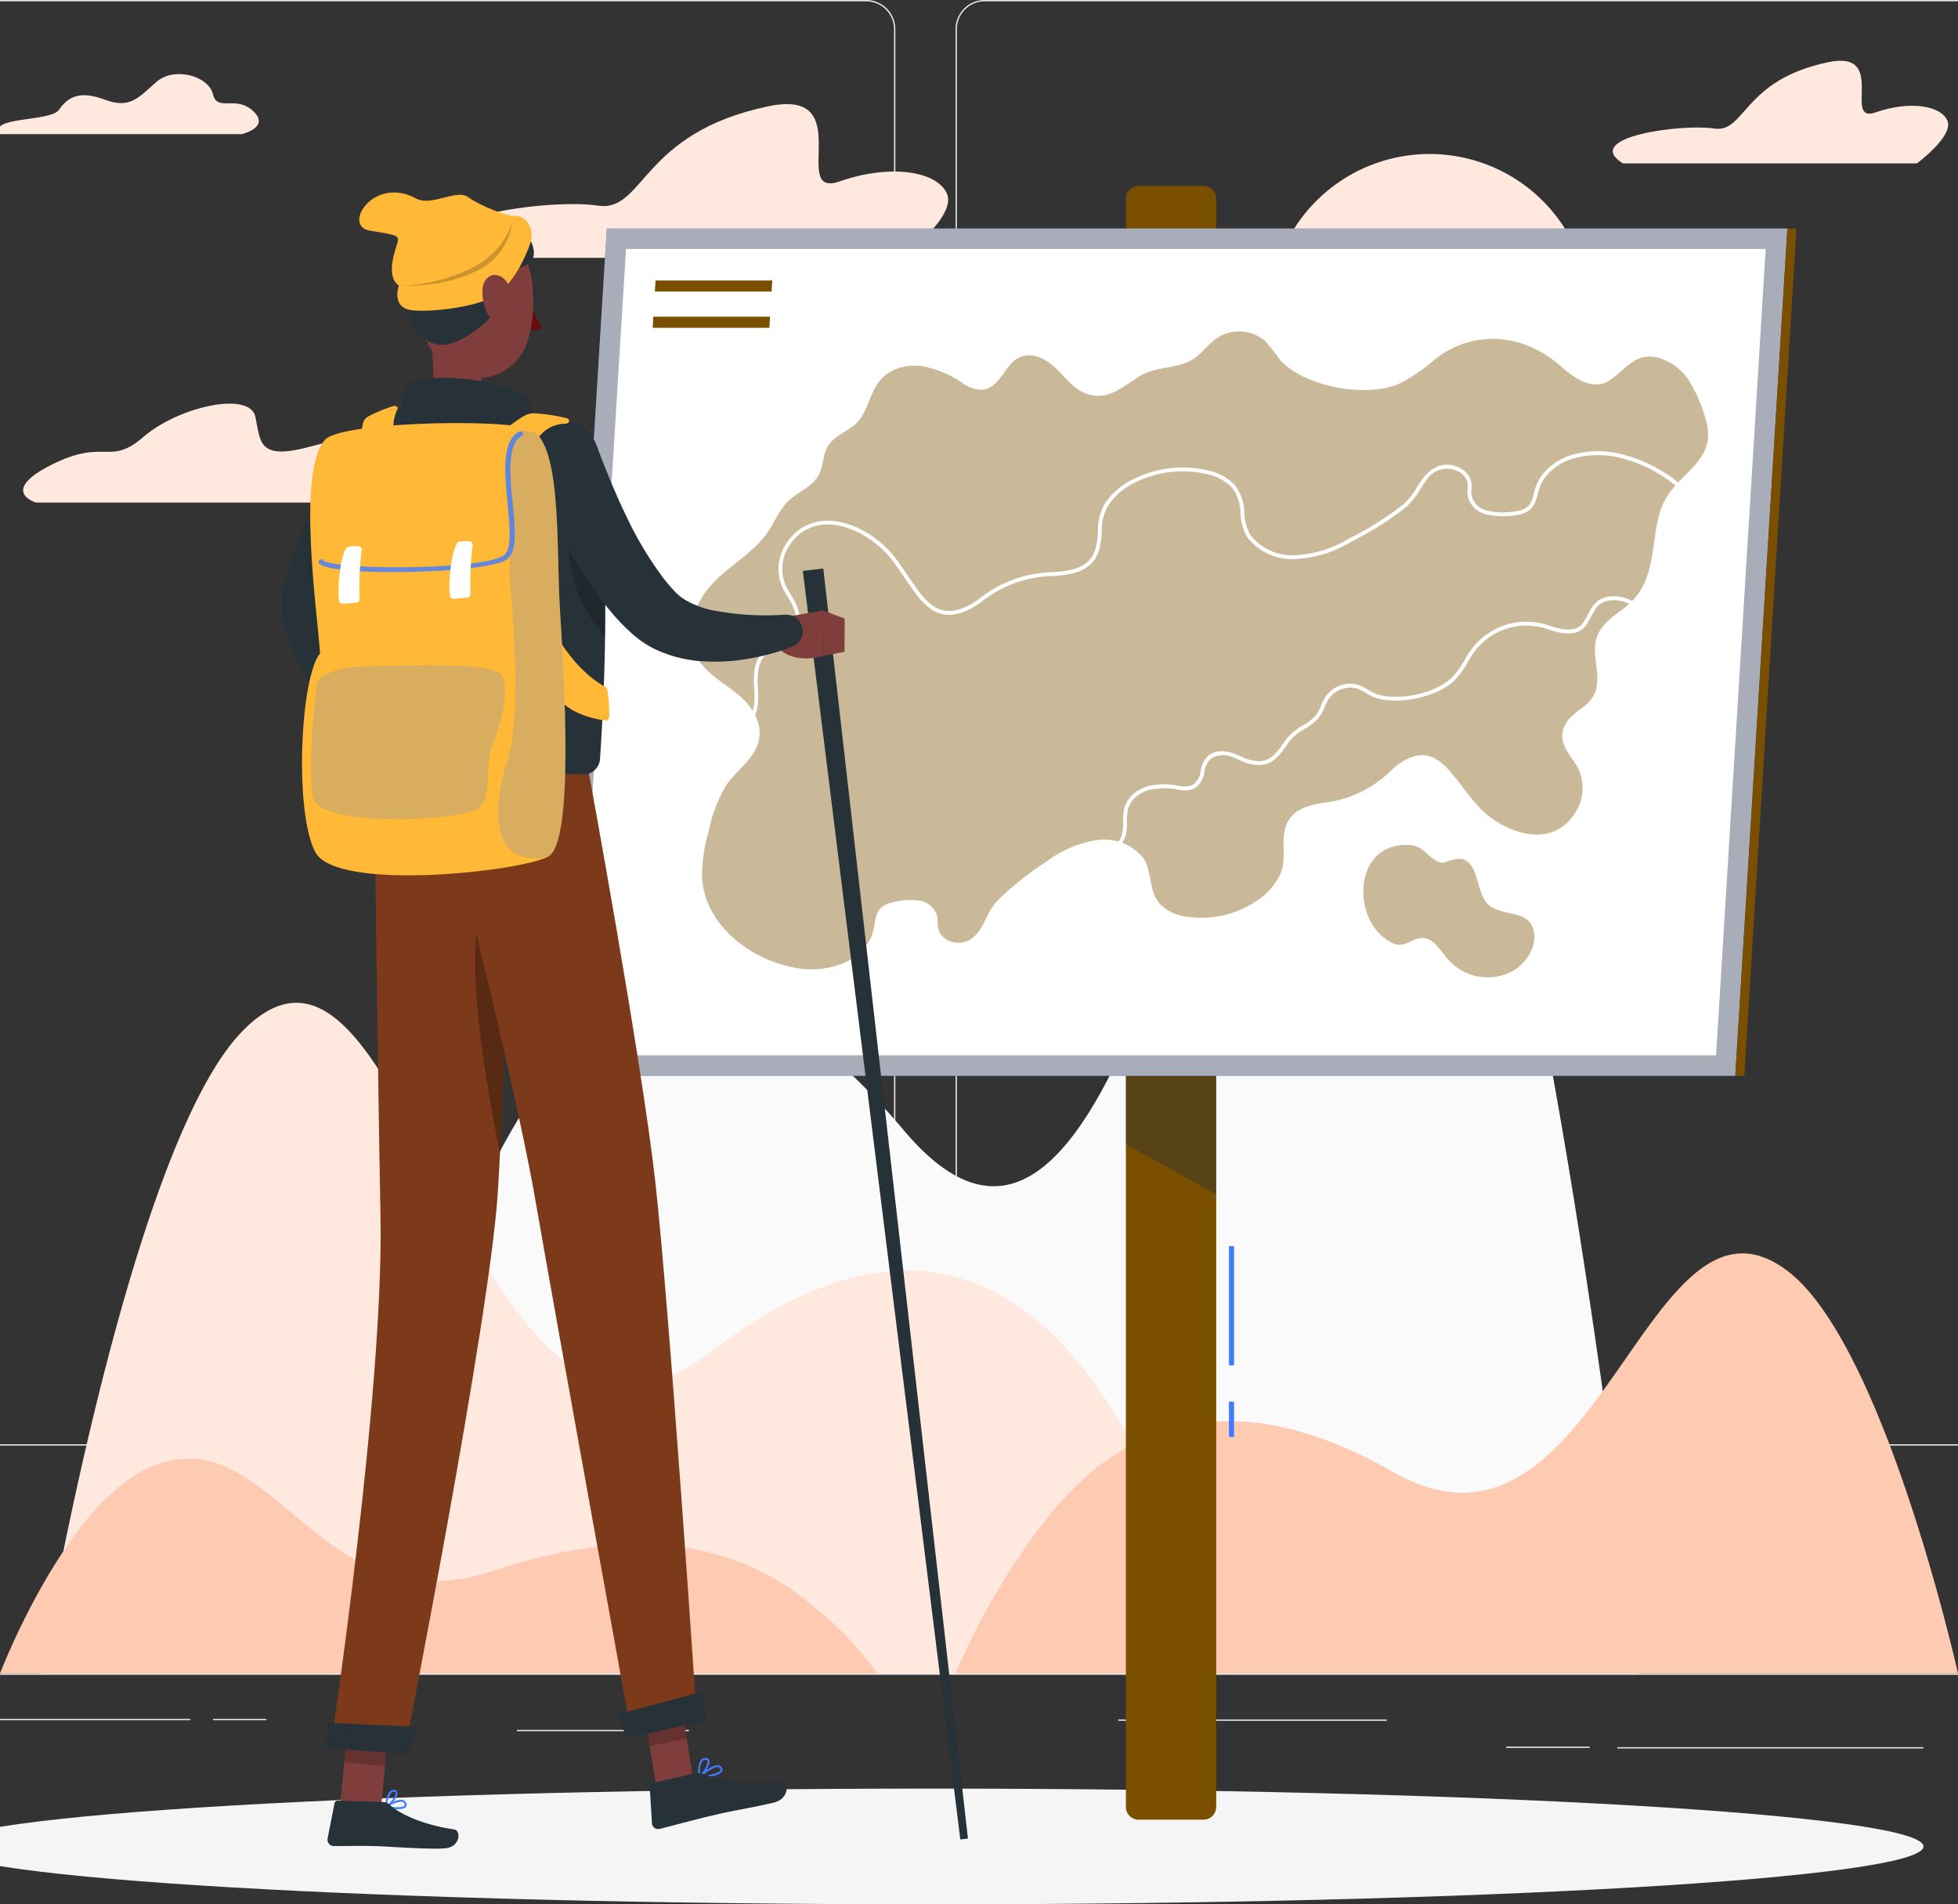 <svg xmlns="http://www.w3.org/2000/svg" xmlns:xlink="http://www.w3.org/1999/xlink" width="295" height="286.909" viewBox="0 0 295 286.909">
  <rect x="0" y="0" width="295" height="286.909" fill="#333333" stroke="none"/>
  <defs>
    <clipPath id="clip-path">
      <rect id="Rectangle_402975" data-name="Rectangle 402975" width="295" height="286.909" transform="translate(52)" fill="none"/>
    </clipPath>
    <clipPath id="clip-path-2">
      <rect id="Rectangle_402956" data-name="Rectangle 402956" width="385" height="286.909" fill="none"/>
    </clipPath>
    <clipPath id="clip-path-5">
      <rect id="Rectangle_402960" data-name="Rectangle 402960" width="13.603" height="19.891" fill="none"/>
    </clipPath>
    <clipPath id="clip-path-6">
      <rect id="Rectangle_402961" data-name="Rectangle 402961" width="185.724" height="127.649" fill="#c2b9a8"/>
    </clipPath>
    <clipPath id="clip-path-7">
      <rect id="Rectangle_402962" data-name="Rectangle 402962" width="153.248" height="96.094" fill="#7a4f00"/>
    </clipPath>
    <clipPath id="clip-path-8">
      <rect id="Rectangle_402963" data-name="Rectangle 402963" width="25.777" height="19.941" fill="#7a4f00"/>
    </clipPath>
    <clipPath id="clip-path-10">
      <rect id="Rectangle_402965" data-name="Rectangle 402965" width="6.783" height="8.714" fill="none"/>
    </clipPath>
    <clipPath id="clip-path-11">
      <rect id="Rectangle_402966" data-name="Rectangle 402966" width="6.825" height="7.677" fill="none"/>
    </clipPath>
    <clipPath id="clip-path-12">
      <rect id="Rectangle_402967" data-name="Rectangle 402967" width="16.541" height="9.886" fill="none"/>
    </clipPath>
    <clipPath id="clip-path-13">
      <rect id="Rectangle_402968" data-name="Rectangle 402968" width="5.223" height="41.855" fill="none"/>
    </clipPath>
    <clipPath id="clip-path-14">
      <rect id="Rectangle_402969" data-name="Rectangle 402969" width="5.484" height="16.402" fill="none"/>
    </clipPath>
    <clipPath id="clip-path-15">
      <rect id="Rectangle_402971" data-name="Rectangle 402971" width="10.142" height="64.365" fill="none"/>
    </clipPath>
    <clipPath id="clip-path-16">
      <rect id="Rectangle_402972" data-name="Rectangle 402972" width="30.792" height="21.229" fill="none"/>
    </clipPath>
    <clipPath id="clip-path-17">
      <rect id="Rectangle_402973" data-name="Rectangle 402973" width="29.264" height="23.199" fill="none"/>
    </clipPath>
  </defs>
  <g id="Group_1101538" data-name="Group 1101538" transform="translate(-52)">
    <g id="Group_1101537" data-name="Group 1101537" clip-path="url(#clip-path)">
      <rect id="Rectangle_402949" data-name="Rectangle 402949" width="385" height="0.192" transform="translate(0 252.133)" fill="#ebebeb"/>
      <rect id="Rectangle_402950" data-name="Rectangle 402950" width="46.115" height="0.192" transform="translate(295.68 263.234)" fill="#ebebeb"/>
      <rect id="Rectangle_402951" data-name="Rectangle 402951" width="40.479" height="0.192" transform="translate(220.476 259.067)" fill="#ebebeb"/>
      <rect id="Rectangle_402952" data-name="Rectangle 402952" width="12.589" height="0.192" transform="translate(278.922 263.138)" fill="#ebebeb"/>
      <rect id="Rectangle_402953" data-name="Rectangle 402953" width="37.474" height="0.192" transform="translate(43.205 258.971)" fill="#ebebeb"/>
      <rect id="Rectangle_402954" data-name="Rectangle 402954" width="8.03" height="0.192" transform="translate(84.102 258.971)" fill="#ebebeb"/>
      <rect id="Rectangle_402955" data-name="Rectangle 402955" width="25.912" height="0.192" transform="translate(129.885 260.628)" fill="#ebebeb"/>
      <g id="Group_1101491" data-name="Group 1101491">
        <g id="Group_1101490" data-name="Group 1101490" clip-path="url(#clip-path-2)">
          <path id="Path_883355" data-name="Path 883355" d="M191.288,217.792H42.6a4.4,4.4,0,0,1-4.4-4.4V4.4A4.4,4.4,0,0,1,42.6,0H191.288a4.4,4.4,0,0,1,4.394,4.4v209a4.4,4.4,0,0,1-4.394,4.4M42.6.193a4.207,4.207,0,0,0-4.2,4.2v209a4.207,4.207,0,0,0,4.2,4.2H191.288a4.207,4.207,0,0,0,4.2-4.2V4.4a4.207,4.207,0,0,0-4.2-4.2Z" transform="translate(-8.788)" fill="#ebebeb"/>
          <path id="Path_883356" data-name="Path 883356" d="M407.586,217.792H258.9a4.4,4.4,0,0,1-4.394-4.4V4.4A4.4,4.4,0,0,1,258.9,0H407.586a4.4,4.4,0,0,1,4.4,4.4v209a4.4,4.4,0,0,1-4.4,4.4M258.9.193a4.207,4.207,0,0,0-4.2,4.2v209a4.207,4.207,0,0,0,4.2,4.2H407.586a4.207,4.207,0,0,0,4.2-4.2V4.4a4.207,4.207,0,0,0-4.2-4.2Z" transform="translate(-58.536)" fill="#ebebeb"/>
          <path id="Path_883357" data-name="Path 883357" d="M105.683,20.139c-2.673-2.582-5.474.143-6.133-2.611S93.707,13.3,90.995,15.7s-3.968,4.069-7.754,2.645-5.571-.388-6.864,1.508-10.792.982-8.879,3.693h36.374s4.3-1,1.81-3.406" transform="translate(-15.466 -3.333)" fill="#ffe9df"/>
          <path id="Path_883358" data-name="Path 883358" d="M76.163,88.277c8.3-4.25,8.8.236,14.04-4.3s16.007-6.962,16.845-3.01.388,6.7,8.773,4.354,9.757-.638,9.023,2.483,16.285,1.616,9.042,6.079H74s-5.569-1.648,2.164-5.608" transform="translate(-16.574 -18.165)" fill="#ffe9df"/>
          <path id="Path_883359" data-name="Path 883359" d="M433.526,20.942c-.936-2.306-5.682-3.075-10.81-1.281s1.923-9.443-7.142-7.559c-12.948,2.69-12.465,10.731-17.2,9.993s-20.084,1.239-13.766,5.254h44.32s5.534-4.1,4.6-6.406" transform="translate(-88.114 -2.734)" fill="#ffe9df"/>
          <path id="Path_883360" data-name="Path 883360" d="M364.172,54.259a24.127,24.127,0,1,1-24.126-24.126,24.126,24.126,0,0,1,24.126,24.126" transform="translate(-72.661 -6.931)" fill="#ffe9df"/>
          <path id="Path_883361" data-name="Path 883361" d="M230.293,33.935c-1.4-3.455-8.513-4.607-16.2-1.92s2.881-14.146-10.7-11.324c-19.4,4.03-18.676,16.076-25.769,14.971s-30.09,1.856-20.624,7.87h66.4s8.291-6.142,6.888-9.6" transform="translate(-35.593 -4.685)" fill="#ffe9df"/>
          <path id="Path_883362" data-name="Path 883362" d="M296.011,112.959c-27.772-43.449-37.055,129.275-77.174,81.764s-60.768-2.6-70.952,27.129a437.249,437.249,0,0,0-14.859,54.634H329.444s-14.394-133.741-33.433-163.527" transform="translate(-30.596 -24.353)" fill="#fafafa"/>
          <path id="Path_883363" data-name="Path 883363" d="M241.209,264.9c-9.3-17.61-28.156-44.209-64.792-16.068s-45.113-74.163-70.473-48.428c-17.385,17.641-30.53,96.856-30.53,96.856H254.778A191.007,191.007,0,0,0,241.209,264.9" transform="translate(-17.345 -45.129)" fill="#ffe9df"/>
          <path id="Path_883364" data-name="Path 883364" d="M265.931,272.85c7.831-11.031,23.708-27.691,54.557-10.065s37.987-46.454,59.341-30.335c14.639,11.05,25.707,60.669,25.707,60.669H254.505a104.631,104.631,0,0,1,11.426-20.269" transform="translate(-58.536 -40.986)" fill="#fecab2"/>
          <path id="Path_883365" data-name="Path 883365" d="M37.512,286.743c18.7-8.245,24.95,24.533,51.963,15.516s40.917-.494,47.775,5.148a54.028,54.028,0,0,1,10,10.368H15s9.693-25.38,22.512-31.033" transform="translate(37 -65.642)" fill="#fecab2"/>
        </g>
      </g>
      <g id="Group_1101493" data-name="Group 1101493">
        <g id="Group_1101492" data-name="Group 1101492" clip-path="url(#clip-path-2)">
          <path id="Path_883366" data-name="Path 883366" d="M354.7,358.682c0,4.816-66.841,8.719-149.295,8.719s-149.295-3.9-149.295-8.719,66.841-8.719,149.295-8.719,149.295,3.9,149.295,8.719" transform="translate(-12.906 -80.492)" fill="#f5f5f5"/>
        </g>
      </g>
      <rect id="Rectangle_402958" data-name="Rectangle 402958" width="0.77" height="5.305" transform="translate(237.16 211.188)" fill="#407bff"/>
      <rect id="Rectangle_402959" data-name="Rectangle 402959" width="0.77" height="17.966" transform="translate(237.16 187.746)" fill="#407bff"/>
      <g id="Group_1101507" data-name="Group 1101507">
        <g id="Group_1101506" data-name="Group 1101506" clip-path="url(#clip-path-2)">
          <path id="Path_883367" data-name="Path 883367" d="M299.512,282.525h-9.754a1.925,1.925,0,0,1-1.925-1.925V38.306a1.926,1.926,0,0,1,1.925-1.925h9.754a1.925,1.925,0,0,1,1.925,1.925V280.6a1.925,1.925,0,0,1-1.925,1.925" transform="translate(-66.202 -8.368)" fill="#7a4f00"/>
          <g id="Group_1101496" data-name="Group 1101496" transform="translate(221.632 160.068)" opacity="0.4">
            <g id="Group_1101495" data-name="Group 1101495">
              <g id="Group_1101494" data-name="Group 1101494" clip-path="url(#clip-path-5)">
                <path id="Path_883368" data-name="Path 883368" d="M301.437,227.773l-13.6-7.571v-12.32h13.6Z" transform="translate(-287.834 -207.881)" fill="#263238"/>
              </g>
            </g>
          </g>
          <path id="Path_883369" data-name="Path 883369" d="M353.937,172.363H176.067l7.853-127.649h177.87Z" transform="translate(-40.495 -10.284)" fill="#407bff"/>
          <g id="Group_1101499" data-name="Group 1101499" transform="translate(135.572 34.43)" opacity="0.8">
            <g id="Group_1101498" data-name="Group 1101498">
              <g id="Group_1101497" data-name="Group 1101497" clip-path="url(#clip-path-6)">
                <path id="Path_883370" data-name="Path 883370" d="M353.937,172.363H176.067l7.853-127.649h177.87Z" transform="translate(-176.067 -44.714)" fill="#c2b9a8"/>
              </g>
            </g>
          </g>
          <path id="Path_883371" data-name="Path 883371" d="M180.313,170.2l7.474-121.489H359.5L352.023,170.2Z" transform="translate(-41.472 -11.204)" fill="#fff"/>
          <path id="Path_883372" data-name="Path 883372" d="M408.436,172.363h-1.369L414.92,44.714h1.369Z" transform="translate(-93.625 -10.284)" fill="#7a4f00"/>
          <g id="Group_1101502" data-name="Group 1101502" transform="translate(156.095 49.929)" opacity="0.4">
            <g id="Group_1101501" data-name="Group 1101501">
              <g id="Group_1101500" data-name="Group 1101500" clip-path="url(#clip-path-7)">
                <path id="Path_883373" data-name="Path 883373" d="M234.484,70.245a6.236,6.236,0,0,0-3.294,2.02c-1.484,1.811-1.747,4.3-3.223,6.067-1.3,1.556-3.55,2.044-4.628,3.835-.775,1.291-.628,2.917-1.326,4.249-.872,1.664-2.677,2.381-4.074,3.5-1.8,1.438-2.426,3.457-3.728,5.3-2.215,3.136-5.854,4.975-8.43,7.832s-3.946,7.065-2.429,10.361c1.267,2.754,4.155,4.257,6.492,6.162,1.97,1.6,3.7,4.125,3.116,6.894-.567,2.7-3.39,4.507-4.916,6.75a20.96,20.96,0,0,0-2.611,6.862,24.409,24.409,0,0,0-1.043,6.874c.3,7.136,7.049,12.381,13.636,13.68a12.76,12.76,0,0,0,7.856-.686,8.654,8.654,0,0,0,3.591-3.1c1.7-2.655-.017-5.352,4.026-6.071a9.648,9.648,0,0,1,3.728-.149,3.249,3.249,0,0,1,2.589,2.291c.142.654.022,1.362.194,2.007a2.732,2.732,0,0,0,1.625,1.732c1.9.805,3.639-.042,4.746-1.853.875-1.431,1.347-2.953,2.51-4.192a46.891,46.891,0,0,1,7.457-5.926,16.676,16.676,0,0,1,7.608-3.209,7.639,7.639,0,0,1,6.755,2.492c1.663,2.131.8,5.245,2.815,7.288a6.927,6.927,0,0,0,3.672,1.737,14.907,14.907,0,0,0,10.554-2.218,10.173,10.173,0,0,0,3.631-3.879c1.123-2.253.355-4.3.746-6.607.591-3.491,3.677-4.119,6.589-4.527a16.92,16.92,0,0,0,9.3-4.583c1.813-1.756,4.3-3.252,6.688-2.057a8.355,8.355,0,0,1,2.482,2.123c1.415,1.642,2.638,3.448,4.085,5.064,3.527,3.94,11.379,7.11,14.937.617a6.789,6.789,0,0,0,.03-6.519c-1.04-1.813-2.985-3.605-1.95-6.005,1.171-2.713,4.438-2.816,4.925-6.228.422-2.959-1.28-5.764.645-8.542,1.155-1.668,3.008-2.549,4.441-3.928,3.865-3.721,3.03-9.107,4.441-13.73,1.823-5.976,9.105-7.028,6.768-14.228a22.261,22.261,0,0,0-2.242-5.206,8.4,8.4,0,0,0-4.255-3.56c-3.795-1.281-5.053,1.262-7.777,3.17-2.652,1.857-5.69-.474-7.54-2.121-5.2-4.631-12.733-5.713-18.786-1.052a27,27,0,0,1-5.525,3.78c-5.038,2.164-14.459.35-17.917-3.647a34.87,34.87,0,0,0-2.253-2.839,6.031,6.031,0,0,0-7.477-.24c-1.309.969-2.248,2.435-3.684,3.192-2.432,1.283-5.332.909-7.685,2.349-2.552,1.562-4.767,3.755-7.935,2.708-1.856-.613-3.1-2.245-4.458-3.614s-3.221-2.6-5.18-2.107c-2.8.7-3.2,4.729-6.125,5.073a5.1,5.1,0,0,1-3.146-1.086,15.417,15.417,0,0,0-6.108-2.487,7.991,7.991,0,0,0-2.935.2" transform="translate(-202.721 -64.843)" fill="#7a4f00"/>
              </g>
            </g>
          </g>
          <g id="Group_1101505" data-name="Group 1101505" transform="translate(257.404 127.289)" opacity="0.4">
            <g id="Group_1101504" data-name="Group 1101504">
              <g id="Group_1101503" data-name="Group 1101503" clip-path="url(#clip-path-8)">
                <path id="Path_883374" data-name="Path 883374" d="M352.817,173.97c-1.633-1.98-1.207-6.979-4.488-6.523-1.993.276-1.819,1.157-3.6-.1-1.187-.842-1.741-2.017-3.9-2.033-8.3-.062-8.357,11.837-2.122,14.8,1.823.865,2.977-.857,4.59-.775,1.639.082,2.6,1.907,3.537,2.958a7.9,7.9,0,0,0,8.948,2.469c2.78-.908,5.227-4.408,3.922-7.243-1.154-2.5-5.088-1.363-6.89-3.549" transform="translate(-334.291 -165.311)" fill="#7a4f00"/>
              </g>
            </g>
          </g>
          <path id="Path_883375" data-name="Path 883375" d="M214.031,129.466l-.437-.377c1.337-1.552,1.253-3.245,1.162-5.037a11.807,11.807,0,0,1,.154-3.341c.474-2.02,1.842-2.837,3.165-3.627a6.274,6.274,0,0,0,2.552-2.241c.931-1.674.061-3.132-.86-4.675-.245-.41-.5-.834-.7-1.25a6.84,6.84,0,0,1,.588-6.82,7.278,7.278,0,0,1,5.894-3.339c4.026-.127,8.126,2.652,10.223,5.3.752.947,1.438,1.957,2.1,2.934.569.835,1.157,1.7,1.779,2.515A8.465,8.465,0,0,0,242,111.779c2.368,1.391,5.047-.012,6.876-1.434a18.351,18.351,0,0,1,10.319-3.81c3.229-.152,6.2-.55,7.034-3.724a12.375,12.375,0,0,0,.316-2.487,8.036,8.036,0,0,1,1.045-4.146,10.544,10.544,0,0,1,4.247-3.66,16.641,16.641,0,0,1,11.485-1.287,7.733,7.733,0,0,1,3.859,2.161,7,7,0,0,1,1.422,4.172,7.1,7.1,0,0,0,.959,3.412,8.029,8.029,0,0,0,6.567,2.985h.091a17.51,17.51,0,0,0,8.126-2.49l.293-.159a47.229,47.229,0,0,0,7.983-5.068,10.382,10.382,0,0,0,1.944-2.462c.309-.484.627-.983,1-1.466,1.486-1.94,3.541-2.506,5.5-1.509a3.076,3.076,0,0,1,1.719,2.085,4.569,4.569,0,0,1,.034,1.139,4.694,4.694,0,0,0,.008.9,3.1,3.1,0,0,0,2.332,2.294,10.354,10.354,0,0,0,3.825.178c2.559-.211,2.855-1.3,3.264-2.8a7.186,7.186,0,0,1,1.264-2.809,9.236,9.236,0,0,1,4.161-2.874,14.309,14.309,0,0,1,8.487.018c6.879,1.916,13.7,7.762,13.424,15.23l-.577-.021c.262-7.093-6.5-12.844-13-14.652a13.95,13.95,0,0,0-8.143-.029,8.642,8.642,0,0,0-3.9,2.69,6.6,6.6,0,0,0-1.157,2.6c-.417,1.534-.812,2.982-3.775,3.227a10.845,10.845,0,0,1-4.039-.2,3.666,3.666,0,0,1-2.737-2.766A5.167,5.167,0,0,1,322.245,94a4.106,4.106,0,0,0-.025-1,2.544,2.544,0,0,0-1.414-1.681,3.68,3.68,0,0,0-4.782,1.345c-.355.464-.666.953-.968,1.426A10.985,10.985,0,0,1,313,96.681a47.649,47.649,0,0,1-8.083,5.137l-.293.159a18.061,18.061,0,0,1-8.4,2.561,8.571,8.571,0,0,1-7.139-3.234,7.65,7.65,0,0,1-1.058-3.677,6.463,6.463,0,0,0-1.284-3.855,7.19,7.19,0,0,0-3.577-1.986,16.045,16.045,0,0,0-11.07,1.245,10.006,10.006,0,0,0-4.022,3.455,7.487,7.487,0,0,0-.955,3.871,12.887,12.887,0,0,1-.335,2.6c-1.016,3.846-4.957,4.032-7.565,4.154a17.766,17.766,0,0,0-9.991,3.688c-1.97,1.532-4.876,3.029-7.524,1.476a9.115,9.115,0,0,1-2.519-2.425c-.632-.828-1.224-1.7-1.8-2.54-.659-.968-1.34-1.968-2.078-2.9-2.074-2.616-6.1-5.225-9.751-5.077a6.636,6.636,0,0,0-5.439,3.09,6.255,6.255,0,0,0-.545,6.236c.2.4.433.792.682,1.21.919,1.541,1.961,3.286.869,5.251a6.8,6.8,0,0,1-2.76,2.456c-1.275.762-2.48,1.481-2.9,3.264a11.365,11.365,0,0,0-.139,3.179c.092,1.827.188,3.717-1.3,5.443" transform="translate(-49.127 -20.306)" fill="#fff"/>
          <path id="Path_883376" data-name="Path 883376" d="M285.015,156.356l-.57-.1a4.771,4.771,0,0,1,1.073-2.045,5.306,5.306,0,0,0,.879-1.447,6.63,6.63,0,0,0,.236-2.118,7.364,7.364,0,0,1,.261-2.305,4.4,4.4,0,0,1,1.664-2.173,5.922,5.922,0,0,1,1.886-.9,11.141,11.141,0,0,1,4.575-.052,3.35,3.35,0,0,0,2.069-.108,2.931,2.931,0,0,0,1.23-2.13,3.8,3.8,0,0,1,1.308-2.411c1-.707,2.4-.732,4.053-.073.227.091.454.187.68.285a6.361,6.361,0,0,0,2.9.737c1.707-.129,2.555-1.334,3.452-2.61.209-.3.417-.593.639-.881a8.084,8.084,0,0,1,2.268-1.828,8.413,8.413,0,0,0,1.976-1.512,5.694,5.694,0,0,0,.861-1.543,8.8,8.8,0,0,1,.622-1.248,4.5,4.5,0,0,1,5.093-1.845,7.466,7.466,0,0,1,1.317.674c.274.165.548.33.837.467,3.044,1.456,9.237.277,11.833-2.255a13.359,13.359,0,0,0,2.027-2.837c.147-.249.295-.5.445-.745a10.368,10.368,0,0,1,12.389-4.2c1.612.532,3.875,1.059,4.934-.509a13.593,13.593,0,0,0,.735-1.267c.7-1.309,1.354-2.546,3.568-2.7A6.053,6.053,0,0,1,364,117.792l-.32.48a5.569,5.569,0,0,0-3.384-1.01c-1.893.129-2.4,1.079-3.1,2.393a14.021,14.021,0,0,1-.766,1.318c-1.277,1.891-3.8,1.325-5.593.735a9.8,9.8,0,0,0-11.716,3.952c-.15.243-.3.491-.442.738a13.783,13.783,0,0,1-2.121,2.958c-2.734,2.666-9.269,3.9-12.486,2.362-.3-.146-.6-.319-.885-.493a6.878,6.878,0,0,0-1.214-.624,3.952,3.952,0,0,0-4.411,1.611,8.075,8.075,0,0,0-.579,1.167,6.2,6.2,0,0,1-.956,1.694,9.009,9.009,0,0,1-2.107,1.623,7.556,7.556,0,0,0-2.115,1.689c-.216.281-.42.572-.623.861-.936,1.33-1.9,2.705-3.882,2.854a6.667,6.667,0,0,1-3.168-.782c-.223-.1-.444-.191-.666-.279a3.785,3.785,0,0,0-3.507.006,3.32,3.32,0,0,0-1.082,2.083,3.406,3.406,0,0,1-1.518,2.5,3.826,3.826,0,0,1-2.425.17,10.661,10.661,0,0,0-4.34.038,5.331,5.331,0,0,0-1.7.808,3.844,3.844,0,0,0-1.453,1.885,6.855,6.855,0,0,0-.232,2.129,7.164,7.164,0,0,1-.266,2.3,5.884,5.884,0,0,1-.966,1.61,4.271,4.271,0,0,0-.964,1.793" transform="translate(-65.422 -26.835)" fill="#fff"/>
          <path id="Path_883377" data-name="Path 883377" d="M213.256,56.549H195.675l.1-1.669h17.581Z" transform="translate(-45.005 -12.623)" fill="#7a4f00"/>
          <path id="Path_883378" data-name="Path 883378" d="M212.82,63.636H195.239l.1-1.669h17.581Z" transform="translate(-44.905 -14.252)" fill="#7a4f00"/>
        </g>
      </g>
      <g id="Group_1101536" data-name="Group 1101536">
        <g id="Group_1101535" data-name="Group 1101535" clip-path="url(#clip-path-2)">
          <path id="Path_883379" data-name="Path 883379" d="M142.16,89.9c-1.974,3.26-4.038,6.667-5.906,10.01-.937,1.678-1.83,3.363-2.641,5.017-.4.829-.765,1.652-1.092,2.446a17.912,17.912,0,0,0-.776,2.194c-.028.135-.089.318-.1.414a3.108,3.108,0,0,0-.059.336,6.271,6.271,0,0,0-.028.859,10.492,10.492,0,0,0,.324,2.181,29.7,29.7,0,0,0,1.756,4.961,95.245,95.245,0,0,0,5.417,10.126l.055.092a2.5,2.5,0,0,1-3.82,3.135,50.147,50.147,0,0,1-4.419-4.569A51.675,51.675,0,0,1,127,121.982a32.2,32.2,0,0,1-3.147-6.044,19.312,19.312,0,0,1-1.027-3.69,14.657,14.657,0,0,1-.182-2.151c-.016-.367.025-.778.046-1.167.023-.407.084-.714.13-1.076a32.31,32.31,0,0,1,2.015-6.761c.8-2.028,1.7-3.948,2.647-5.825a103.494,103.494,0,0,1,6.282-10.812,5,5,0,0,1,8.45,5.361Z" transform="translate(-28.207 -18.913)" fill="#263238"/>
          <path id="Path_883380" data-name="Path 883380" d="M143.438,143.23l.975,3.052-7.16.644a7.344,7.344,0,0,1,.443-3.957,2.712,2.712,0,0,1,2.2-1.566l.636-.067a2.746,2.746,0,0,1,2.905,1.895" transform="translate(-31.546 -32.504)" fill="#7f3e3b"/>
          <path id="Path_883381" data-name="Path 883381" d="M145.036,151.951l-5.481,1.106-2.274-4.649,7.16-.644Z" transform="translate(-31.575 -33.986)" fill="#7f3e3b"/>
          <path id="Path_883382" data-name="Path 883382" d="M170.876,57.014c-.036.484.192.912.51.954s.6-.316.641-.8-.192-.912-.51-.953-.6.316-.641.8" transform="translate(-39.301 -12.928)" fill="#263238"/>
          <path id="Path_883383" data-name="Path 883383" d="M170.966,58.43a18.618,18.618,0,0,0,2.013,4.453,2.788,2.788,0,0,1-2.355.126Z" transform="translate(-39.244 -13.439)" fill="#630f0f"/>
          <path id="Path_883384" data-name="Path 883384" d="M168.765,53.185a.311.311,0,0,1-.166-.136.278.278,0,0,1,.095-.389,2.829,2.829,0,0,1,2.6-.1.3.3,0,0,1,.136.39.277.277,0,0,1-.38.115,2.258,2.258,0,0,0-2.057.1.28.28,0,0,1-.227.018" transform="translate(-38.768 -12.027)" fill="#263238"/>
          <path id="Path_883385" data-name="Path 883385" d="M150.636,61.466c1.023,4.453,2.176,12.595-.809,15.483,0,0,1.367,4.525,9.576,4.71,9.026.2,4.154-4.4,4.154-4.4-4.969-1.293-4.972-4.957-4.236-8.382Z" transform="translate(-34.46 -14.137)" fill="#7f3e3b"/>
          <path id="Path_883386" data-name="Path 883386" d="M146.033,81.3c-.94-.615.308-6.088,1.216-6.625,2.419-1.433,12.9-.869,17.5,1.992,1.462,1.645,1.228,5.113,1.228,5.113Z" transform="translate(-33.511 -17.002)" fill="#263238"/>
          <path id="Path_883387" data-name="Path 883387" d="M144.589,353.562c.621.019,1.22-.057,1.444-.354a.58.58,0,0,0-.023-.679.72.72,0,0,0-.46-.348c-.886-.235-2.529.857-2.6.9a.135.135,0,0,0-.055.142.152.152,0,0,0,.111.116,7.764,7.764,0,0,0,1.583.22m.727-1.129a.854.854,0,0,1,.177.024.414.414,0,0,1,.269.2c.136.24.063.337.039.369-.25.331-1.485.3-2.395.119a4.464,4.464,0,0,1,1.91-.712" transform="translate(-32.865 -80.994)" fill="#407bff"/>
          <path id="Path_883388" data-name="Path 883388" d="M143.039,352.9a.133.133,0,0,0,.069-.015c.617-.32,1.792-1.607,1.645-2.285a.5.5,0,0,0-.467-.39.752.752,0,0,0-.606.166c-.688.552-.785,2.292-.788,2.365a.154.154,0,0,0,.069.133.15.15,0,0,0,.079.025m1.155-2.412a.653.653,0,0,1,.065.006c.187.029.206.114.213.151.087.4-.658,1.378-1.267,1.83a3.25,3.25,0,0,1,.663-1.872.481.481,0,0,1,.326-.115" transform="translate(-32.865 -80.546)" fill="#407bff"/>
          <path id="Path_883389" data-name="Path 883389" d="M206.23,347.068c.745-.172,1.435-.443,1.579-.839a.565.565,0,0,0-.185-.609.756.756,0,0,0-.529-.227c-1.042-.044-2.737,1.6-2.808,1.672a.139.139,0,0,0-.026.159.153.153,0,0,0,.141.09,10.37,10.37,0,0,0,1.828-.246m.6-1.359a1.031,1.031,0,0,1,.275-.029.459.459,0,0,1,.325.133c.146.152.136.246.115.3-.162.444-1.627.792-2.75.885a5.981,5.981,0,0,1,2.035-1.294" transform="translate(-46.977 -79.44)" fill="#407bff"/>
          <path id="Path_883390" data-name="Path 883390" d="M204.4,346.977a.137.137,0,0,0,.052-.025c.61-.482,1.635-2.081,1.339-2.725a.533.533,0,0,0-.623-.273.966.966,0,0,0-.694.416,4.047,4.047,0,0,0-.256,2.486.154.154,0,0,0,.093.114.144.144,0,0,0,.088.008m.736-2.723a.733.733,0,0,1,.084-.015c.254-.032.3.064.313.1.177.387-.48,1.609-1.071,2.211a3.3,3.3,0,0,1,.249-2,.7.7,0,0,1,.426-.293" transform="translate(-46.951 -79.108)" fill="#407bff"/>
          <path id="Path_883391" data-name="Path 883391" d="M195.431,346.164l5.575-1.129-2.337-14.715-5.575,1.13Z" transform="translate(-44.412 -75.974)" fill="#7f3e3b"/>
          <path id="Path_883392" data-name="Path 883392" d="M134.064,349.29l6.132.63,1.332-13.673-6.132-.629Z" transform="translate(-30.835 -77.192)" fill="#7f3e3b"/>
          <path id="Path_883393" data-name="Path 883393" d="M139.966,352.53l-6.8-.21a.491.491,0,0,0-.5.4l-1.049,5.335a.949.949,0,0,0,.916,1.1c2.373.032,3.524-.071,6.514.022,1.841.057,7.65.51,10.172.337,2.467-.169,2.535-2.7,1.474-2.855-4.759-.7-8.2-2.339-9.727-3.725a1.554,1.554,0,0,0-.993-.4" transform="translate(-30.267 -81.034)" fill="#263238"/>
          <path id="Path_883394" data-name="Path 883394" d="M201.373,346.981l-6.339,1.465a.491.491,0,0,0-.38.517l.344,5.519a.936.936,0,0,0,1.133.859c2.275-.568,5.541-1.468,8.415-2.131,3.361-.776,4.831-.917,8.772-1.827,2.383-.551,2.348-3.157,1.288-3.149-4.828.037-7.082.442-11.7-1.115a2.823,2.823,0,0,0-1.529-.138" transform="translate(-44.77 -79.793)" fill="#263238"/>
          <g id="Group_1101510" data-name="Group 1101510" transform="translate(148.68 254.351)" opacity="0.2">
            <g id="Group_1101509" data-name="Group 1101509">
              <g id="Group_1101508" data-name="Group 1101508" clip-path="url(#clip-path-10)">
                <path id="Path_883395" data-name="Path 883395" d="M198.668,330.326l1.206,7.585-5.578,1.13-1.205-7.585Z" transform="translate(-193.091 -330.326)"/>
              </g>
            </g>
          </g>
          <g id="Group_1101513" data-name="Group 1101513" transform="translate(103.87 258.429)" opacity="0.2">
            <g id="Group_1101512" data-name="Group 1101512">
              <g id="Group_1101511" data-name="Group 1101511" clip-path="url(#clip-path-11)">
                <path id="Path_883396" data-name="Path 883396" d="M135.586,335.622l6.134.63-.689,7.047-6.135-.63Z" transform="translate(-134.896 -335.622)"/>
              </g>
            </g>
          </g>
          <path id="Path_883397" data-name="Path 883397" d="M149.906,50.812c-.078,6-.428,9.49,2.359,12.946a7.791,7.791,0,0,0,13.631-2.3c1.681-5.177,1.526-14.12-4.14-17.265a7.77,7.77,0,0,0-11.85,6.62" transform="translate(-34.466 -9.907)" fill="#7f3e3b"/>
          <path id="Path_883398" data-name="Path 883398" d="M160.863,55.353c-1.455,2.738-5.889,5.857-8.3,6.075a4.785,4.785,0,0,1-5.176-4.791c-.043-3.209-2.278-7.015-1.716-9.24s1.46-3.337,2.743-2.867a9.337,9.337,0,0,1,7.957-3.208,18.006,18.006,0,0,1,6.47,1.411c1.7.767,3.868,4.39,2.792,5.915-1.317,1.866-4.814.705-4.771,6.705" transform="translate(-33.484 -9.501)" fill="#263238"/>
          <path id="Path_883399" data-name="Path 883399" d="M143.8,51.69c-.257.674-.818,3.293,1.788,3.684s9.569-.347,12.489-2.047,4.845-6.031,5.519-7.989-.391-4.042-2.1-4.139c-1.3.16-5.564-1.6-7.3-2.855s-5.486,1.483-7.8.224c-6.416-3.5-11.2,4.171-6.962,4.845s4.459.738,4.139,1.861-1.828,5,.225,6.416" transform="translate(-31.701 -8.661)" fill="#ffb937"/>
          <g id="Group_1101516" data-name="Group 1101516" transform="translate(112.674 33.169)" opacity="0.2">
            <g id="Group_1101515" data-name="Group 1101515">
              <g id="Group_1101514" data-name="Group 1101514" clip-path="url(#clip-path-12)">
                <path id="Path_883400" data-name="Path 883400" d="M146.33,52.936c1.219.1,7.122.064,11.743-2.535a9.4,9.4,0,0,0,4.8-7.325s-.627,4.017-5.5,6.876a25.9,25.9,0,0,1-11.036,2.984" transform="translate(-146.33 -43.076)"/>
              </g>
            </g>
          </g>
          <path id="Path_883401" data-name="Path 883401" d="M161.938,55.93a7.079,7.079,0,0,0,1.1,4.281c1.093,1.692,2.584,1.083,3.071-.607.437-1.521.4-4.233-1.083-5.345-1.456-1.1-2.936-.112-3.089,1.671" transform="translate(-37.241 -12.374)" fill="#7f3e3b"/>
          <path id="Path_883402" data-name="Path 883402" d="M159.616,150.323s-1.067,46.253-2.208,63.879c-1.25,19.3-14.089,84.36-14.089,84.36l-11.091-.89s8.041-53.318,7.511-80.092c-.407-20.566-.964-67.729-.964-67.729Z" transform="translate(-30.412 -34.466)" fill="#7d3a1b"/>
          <path id="Path_883403" data-name="Path 883403" d="M144.952,337.7c.047,0-1.24,4.147-1.24,4.147l-12.479-1,.313-3.765Z" transform="translate(-30.184 -77.529)" fill="#263238"/>
          <g id="Group_1101519" data-name="Group 1101519" transform="translate(123.573 131.945)" opacity="0.3">
            <g id="Group_1101518" data-name="Group 1101518">
              <g id="Group_1101517" data-name="Group 1101517" clip-path="url(#clip-path-13)">
                <path id="Path_883404" data-name="Path 883404" d="M161.835,175.165c1.454-3.13,2.9-3.8,3.872-3.809-.353,12.693-.888,30.158-1.474,41.856-2.873-14.384-5.395-31.6-2.4-38.046" transform="translate(-160.484 -171.357)"/>
              </g>
            </g>
          </g>
          <path id="Path_883405" data-name="Path 883405" d="M175.74,150.644s7.926,43.084,10.025,61.551c2.183,19.208,6.324,81.635,6.324,81.635l-9.834,2.271S171,234.109,167.743,215.348c-3.552-20.453-15.229-65.23-15.229-65.23Z" transform="translate(-35.078 -34.527)" fill="#7d3a1b"/>
          <path id="Path_883406" data-name="Path 883406" d="M201.1,331.01c.045-.011.624,4.286.624,4.286l-11.962,2.763-1.377-3.636Z" transform="translate(-43.328 -76.132)" fill="#263238"/>
          <path id="Path_883407" data-name="Path 883407" d="M227.7,111.233,249.5,302.581l-1.153.137L224.621,111.6Z" transform="translate(-51.663 -25.584)" fill="#263238"/>
          <path id="Path_883408" data-name="Path 883408" d="M219.506,120.643l6.816-1.2.115,6.838s-5.163,1.729-7.573-2.106Z" transform="translate(-50.339 -27.471)" fill="#7f3e3b"/>
          <path id="Path_883409" data-name="Path 883409" d="M231.832,120.674l-.028,4.992-3.14.611-.114-6.838Z" transform="translate(-52.566 -27.471)" fill="#7f3e3b"/>
          <path id="Path_883410" data-name="Path 883410" d="M173.06,85.844c.507,5.062,2.518,18.271.628,46.885a2.494,2.494,0,0,1-2.54,2.331l-30.216-.668a2.345,2.345,0,0,1-2.3-2.342c.012-7.049.839-24.784-2.472-43.044a7.688,7.688,0,0,1,7.2-9.033c1.049-.05,2.154-.077,3.294-.067,4.121.036,10.061.055,13.7.45a59.541,59.541,0,0,1,9.475,1.753,4.287,4.287,0,0,1,3.228,3.735" transform="translate(-31.289 -18.378)" fill="#263238"/>
          <path id="Path_883411" data-name="Path 883411" d="M144.426,85.593c-1.9-1.6-1.492-4.192-.738-5.736.133-.273-.314-.523-.705-.392a22.32,22.32,0,0,0-3.709,1.545,1.505,1.505,0,0,0-.766.906c-.715,2.764-.159,5.012.624,5.542,2.174-.732,5.295-1.863,5.295-1.863" transform="translate(-31.781 -18.269)" fill="#ffb937"/>
          <path id="Path_883412" data-name="Path 883412" d="M169.607,87.988c.1-2.544,3.167-4.665,5.43-5.639.4-.172.286-.655-.179-.76a27.849,27.849,0,0,0-4.747-.719,2.885,2.885,0,0,0-1.6.385c-3.516,2.1-5.42,4.465-5.321,5.4,2.6.579,6.415,1.337,6.415,1.337" transform="translate(-37.533 -18.599)" fill="#ffb937"/>
          <path id="Path_883413" data-name="Path 883413" d="M183.893,132.312a26.072,26.072,0,0,1,.259,3.634c.006.484-.236.849-.547.806-1.41-.189-5.173-.9-7.037-3.283l-1.143-10.907c.959,1.923,3.771,6.705,8.066,9.08a.945.945,0,0,1,.4.671" transform="translate(-40.348 -28.189)" fill="#ffb937"/>
          <g id="Group_1101522" data-name="Group 1101522" transform="translate(137.707 79.477)" opacity="0.2">
            <g id="Group_1101521" data-name="Group 1101521">
              <g id="Group_1101520" data-name="Group 1101520" clip-path="url(#clip-path-14)">
                <path id="Path_883414" data-name="Path 883414" d="M184.057,104.635l-5.136-1.417c-.647,8.324,2.7,13.506,5.375,16.4.085-6.014-.031-10.957-.239-14.984" transform="translate(-178.84 -103.217)"/>
              </g>
            </g>
          </g>
          <path id="Path_883415" data-name="Path 883415" d="M181.483,86.451c.27.765.638,1.711.972,2.576l1.069,2.643c.741,1.751,1.5,3.493,2.334,5.181a53,53,0,0,0,5.614,9.378c.529.691,1.085,1.322,1.648,1.928a7.276,7.276,0,0,0,1.385,1.175,13.287,13.287,0,0,0,4.238,1.683,41.51,41.51,0,0,0,10.892.693l.2-.009a2.495,2.495,0,0,1,1.024,4.814,31.1,31.1,0,0,1-3.152,1.056c-1.049.285-2.111.537-3.2.723a29.332,29.332,0,0,1-6.764.452,19.549,19.549,0,0,1-7.289-1.723,14.781,14.781,0,0,1-3.541-2.29c-.885-.794-1.729-1.614-2.5-2.462a53.242,53.242,0,0,1-7.453-10.891c-.994-1.9-1.922-3.822-2.745-5.782-.418-.978-.816-1.963-1.188-2.962-.385-1.017-.711-1.964-1.073-3.11a5,5,0,0,1,9.487-3.185Z" transform="translate(-39.496 -19.093)" fill="#263238"/>
          <path id="Path_883416" data-name="Path 883416" d="M130.062,85.326c2.258-2.661,25.061-3.174,30.446-1.826s4.364,17.336,4.993,27.527,2.141,34.809-1.749,37.044-31.867,5.382-35.1-.619-2.285-26.433.7-29.982c-.506-6.891-3.449-27.251.7-32.144" transform="translate(-29.127 -19.04)" fill="#ffb937"/>
          <g id="Group_1101528" data-name="Group 1101528" transform="translate(127.051 64.923)" opacity="0.2">
            <g id="Group_1101527" data-name="Group 1101527">
              <g id="Group_1101526" data-name="Group 1101526" clip-path="url(#clip-path-15)">
                <path id="Path_883418" data-name="Path 883418" d="M174.321,111.383c-.562-9.209.208-23.138-3.6-26.742a1.527,1.527,0,0,1-.408-.077c-1.84-.685-3.28-.085-3.742,3.519s.47,8.878.508,10.457-.477,6.653-.323,8.193,1.971,20.151-.308,27.081-2.926,16.555,6.121,14.615c3.889-2.241,2.379-26.858,1.748-37.045" transform="translate(-165.001 -84.316)" fill="#407bff"/>
              </g>
            </g>
          </g>
          <g id="Group_1101531" data-name="Group 1101531" transform="translate(100.001 64.963)" opacity="0.8">
            <g id="Group_1101530" data-name="Group 1101530">
              <g id="Group_1101529" data-name="Group 1101529" clip-path="url(#clip-path-16)">
                <path id="Path_883419" data-name="Path 883419" d="M141.143,105.6c-5.477,0-10.332-.4-11.165-1.276a.385.385,0,0,1,.558-.531c1.437,1.509,23.929,1.552,27.223-.705,1.26-.864.914-4.4.58-7.812-.451-4.618-.919-9.392,1.755-10.857a.385.385,0,0,1,.37.675c-2.228,1.22-1.766,5.941-1.358,10.106.388,3.972.724,7.4-.912,8.522-1.749,1.2-9.928,1.878-17.052,1.878" transform="translate(-129.872 -84.368)" fill="#407bff"/>
              </g>
            </g>
          </g>
          <path id="Path_883420" data-name="Path 883420" d="M156.659,106.148c-.939,1.358-1.384,6.031-1.1,7.981a.517.517,0,0,0,.547.434c.72-.041,1.558-.123,2.068-.178a.515.515,0,0,0,.464-.524,47.505,47.505,0,0,1,.316-7.337.512.512,0,0,0-.445-.621,6.746,6.746,0,0,0-1.518.052.481.481,0,0,0-.331.192" transform="translate(-35.759 -24.353)" fill="#fff"/>
          <g id="Group_1101534" data-name="Group 1101534" transform="translate(98.853 100.22)" opacity="0.2">
            <g id="Group_1101533" data-name="Group 1101533">
              <g id="Group_1101532" data-name="Group 1101532" clip-path="url(#clip-path-17)">
                <path id="Path_883421" data-name="Path 883421" d="M136.523,130.329c-4.889.152-6.93,1.54-7.186,2.5s-1.54,12.513-.642,17.2,22.4,3.594,24.8,1.732.869-5.839,2.213-9.433,3.27-10.33.575-11.293-9.432-1.027-19.764-.706" transform="translate(-128.38 -130.156)" fill="#407bff"/>
              </g>
            </g>
          </g>
          <path id="Path_883422" data-name="Path 883422" d="M134.956,107.126c-.939,1.358-1.384,6.031-1.1,7.981a.517.517,0,0,0,.547.434c.72-.041,1.558-.123,2.068-.178a.515.515,0,0,0,.464-.524,47.505,47.505,0,0,1,.316-7.337.512.512,0,0,0-.445-.621,6.747,6.747,0,0,0-1.518.052.481.481,0,0,0-.331.192" transform="translate(-30.767 -24.577)" fill="#fff"/>
        </g>
      </g>
    </g>
  </g>
</svg>

